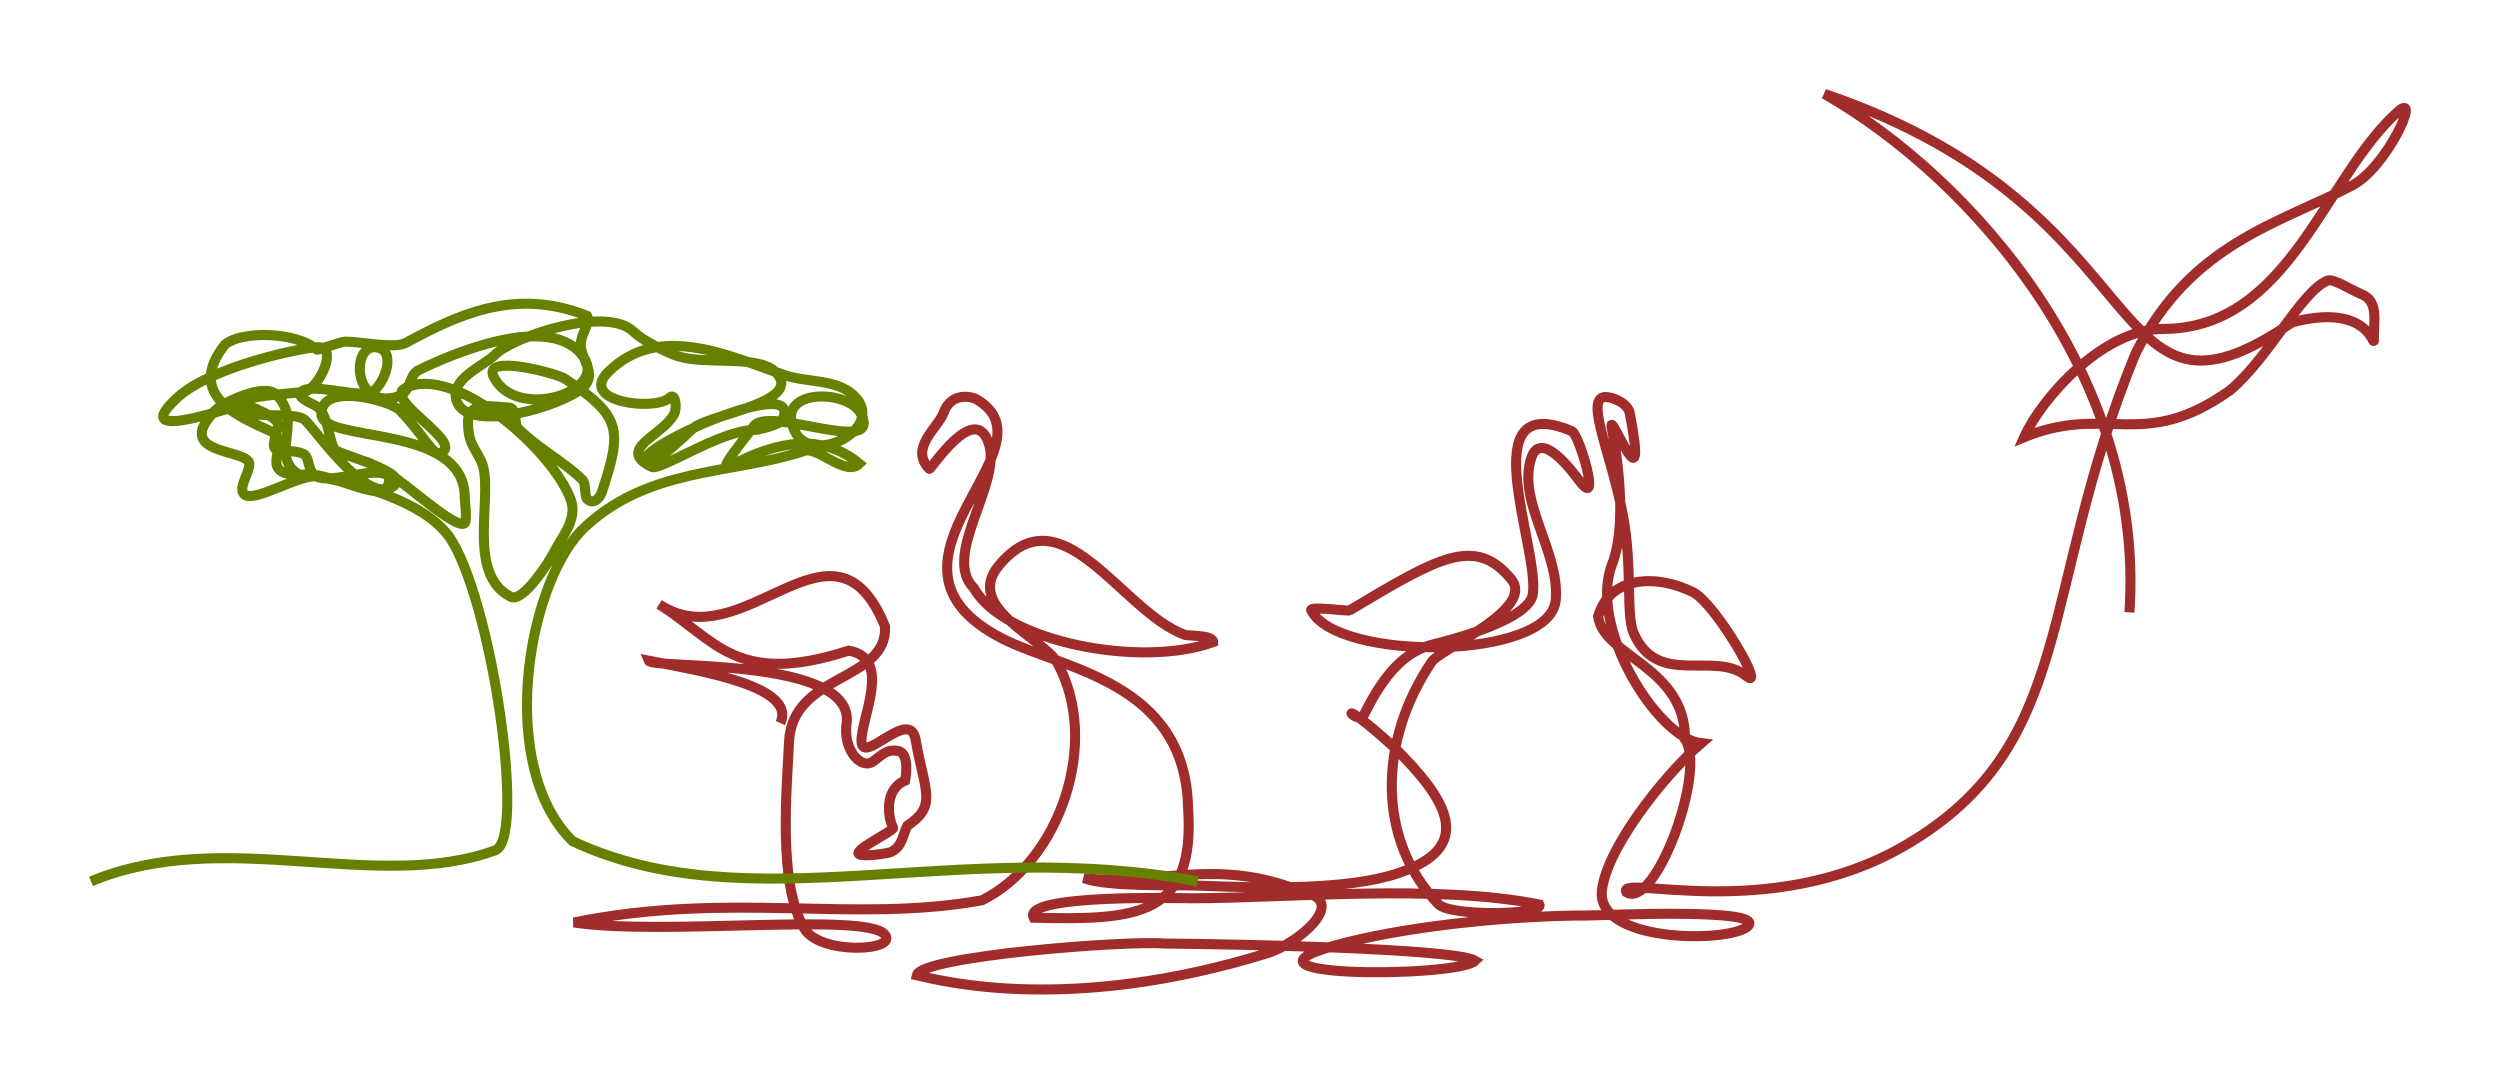 <svg xmlns="http://www.w3.org/2000/svg" width="530.149" height="229.795" viewBox="0 0 497.015 215.433">
  <path fill="none" stroke="#a02c2c" stroke-width="2" d="m 326.506,390.317 c 3.213,-47.008 -31.284,-86.269 -60.641,-103.075 68.301,23.15 54.517,71.701 92.97,45.433 15.095,-4.02 16.27,5.008 16.265,3.603 -0.016,-4.171 0.965,-7.787 -2.453,-9.209 -2.354,-0.98 -5.63,-3.196 -6.784,-2.7 -5.301,2.281 -11.474,15.158 -19.343,21.799 -17.401,12.376 -24.315,2.559 -40.946,9.328 3.464,-7.757 15.719,-21.52 27.558,-21.52 25.166,0 32.089,-30.148 46.786,-43.231 4.697,-4.182 -2.201,11.103 -9.136,14.711 -14.68,7.637 -32.083,11.524 -43.051,33.39 -19.468,47.244 -11.49,77.858 -45.9,97.857 -26.906,15.638 -57.39,5.472 -55.323,9.255 5.813,3.517 16.005,-24.359 11.646,-30.422 0.154,-14.385 -16.267,-16.455 -17.269,-24.418 2.382,-8.177 11.723,-8.368 18.875,-4.803 4.485,2.235 14.775,20.078 10.563,16.651 -6.313,-5.138 -17.673,2.429 -22.4,-8.576 -1.558,-3.626 -0.138,-13.223 -2.165,-23.685 -2.455,-12.676 -8.218,-24.392 -2.606,-23.1 2.842,0.654 3.855,2.254 3.992,2.964 3.916,20.302 -3.89,-0.441 -3.614,2.802 0,0 3.875,17.822 0.122,27.418 -4.813,12.307 8.999,34.558 17.715,35.549 -7.489,6.429 -19.43,21.646 -19.772,29.909 0,9.957 25.971,9.691 29.106,6.425 3.521,-3.668 -28.79,-2.094 -31.73,-2.094 -14.237,0 -33.969,1.842 -48.01,5.341 -28.823,7.182 21.99,7.15 25.5,3.651 -4.202,-2.456 -47.41,-3.284 -61.912,-3.413 -7.552,-0.637 -48.348,2.519 -49.124,6.308 5.141,1.166 30.474,7.776 69.805,-4.423 5.878,-1.823 16.248,-10.386 7.022,-12.082 -17.078,-7.188 -29.148,-1.159 -43.612,-2.802 4.968,1.803 17.225,1.271 23.346,1.508 12.6,0.488 28.997,0.88 39.008,-2.446 15.752,-5.233 9.892,-14.641 -0.67,-25.081 -12.876,-11.689 -7.71,-4.138 -6.024,-6.405 3.017,-6.014 6.978,-12.346 13.654,-14.01 5.102,-1.271 19.292,-5.123 19.962,-10.08 1.266,-9.361 -12.341,-40.814 7.748,-32.351 1.434,0.604 5.955,15.774 1.606,10.007 -1.481,-1.964 -7.748,-10.435 -9.663,-4.711 -2.904,8.684 5.746,18.824 4.844,28.328 -1.144,12.046 -43.497,12.161 -48.593,2.001 -0.458,-0.912 7.253,0.226 7.63,0 17.711,-10.577 24.907,-14.875 32.108,-6.215 4.731,5.69 -12.458,13.14 -15.642,16.222 -10.94,16 -11.025,35.731 1.205,48.435 2.477,2.469 21.113,2.148 20.06,0.049 -20.188,-4.106 -50.433,-1.278 -69.055,-1.249 -2.321,0 -33.875,-0.886 -31.491,3.866 20.563,0.492 32.204,-0.199 30.688,-21.879 -0.544,-25.227 -25.083,-27.514 -36.947,-33.624 -29.453,-15.169 11.794,-37.865 -5.221,-47.635 -0.892,-0.444 -4.928,-1.44 -6.45,2.786 -1.036,2.875 -6.89,7.037 -2.807,11.107 0.263,0.262 9.257,-13.893 11.882,-4.779 2.324,8.07 -9.457,22.104 -3.026,28.514 6.099,10.781 33.366,15.908 47.555,10.715 0,-1.512 -5.004,-1.137 -5.789,-1.508 -12.568,-4.731 -24.386,-28.973 -36.923,-13.566 -6.717,8.256 9.071,14.391 11.695,19.129 8.724,15.755 0.608,39.53 -14.932,47.275 -25.617,4.635 -49.995,-1.896 -81.123,4.403 17.545,2.689 57.715,-2.036 61.729,2.333 3.084,3.357 -12.812,4.218 -15.946,-1.132 -5.303,-9.052 -3.438,-27.847 -3.026,-37.09 0.612,-13.747 19.639,-11.937 19.09,-22.954 -10.291,-25.376 -28.046,6.897 -44.906,-4.403 11.334,7.106 15.273,16.466 37.677,9.207 8.849,1.509 2.301,13.62 2.552,18.134 0.26,4.682 9.61,-6.987 10.75,-0.425 1.807,10.398 4.398,13.053 -1.655,17.115 -0.934,1.862 -0.919,4.06 -3.213,5.204 -0.607,0.302 -5.779,1.044 -6.426,0.4 -0.919,-0.916 7.112,-4.652 6.827,-5.204 -1.075,-2.078 -1.797,-7.641 2.385,-9.393 0,0 1.066,-5.397 -1.381,-5.867 -2.039,-0.391 -2.695,0.328 -4.899,2.002 -2.505,1.903 -6.16,-2.393 -5.343,-7.557 1.577,-13.258 -38.665,-10.686 -39.357,-12.409 10.564,2.095 29.49,5.125 26.181,12.409" transform="translate(96.834 -268.578)"/>
  <path fill="none" stroke="#668000" stroke-width="2" d="m -88.791,195.227 c 26.5,-11.086 56.729,2.451 80.354,-6.178 6.287,-2.296 -0.864,-50.703 -9.264,-62.492 -5.317,-7.071 -17.857,-10.206 -25.938,-11.818 -3.498,-0.698 -12.833,5.406 -14.73,3.513 -1.342,-1.339 1.605,-5.102 0.961,-6.388 -1.328,-2.649 -15.367,-1.601 -6.404,-10.54 1.094,-1.092 9.393,-5.324 11.848,-2.875 5.71,5.696 -2.059,12.627 5.124,16.209 M 131.203,195.227 C 83.873,186.185 42.291,203.785 6.956,187.242 -7.897,172.777 -2.469,137.477 8.557,125.599 21.505,112.685 38.67,114.416 53.069,109.629 c 2.633,-0.875 8.208,5.228 10.888,2.555 -16.076,-13.303 -36.586,12.708 -20.815,-7.665 3.603,-3.594 25.373,6.218 21.135,-2.236 -2.517,-5.021 -17.482,-5.17 -13.129,3.513 3.498,6.977 18.204,-0.688 11.848,-7.027 C 59.503,95.286 53.721,96.112 49.226,94.617 38.812,91.155 24.258,83.748 14.001,93.979 c -5.999,5.984 9.491,7.781 12.169,5.11 1.177,-1.174 1.62,1.879 0.961,3.194 -2.189,4.367 -11.678,6.952 -4.483,10.54 1.73,0.863 13.728,-7.346 20.494,-7.346 0.838,0 5.051,-1.133 5.444,-1.916 4.924,-9.822 -29.885,5.645 -27.219,8.304 1.446,1.443 9.029,-6.43 9.927,-7.027 3.795,-2.523 21.805,-5.08 16.011,-10.859 -3.544,-3.535 -13.984,-1.349 -19.534,-3.194 -2.321,-0.772 -7.083,-3.232 -8.646,-4.791 -5.406,-5.392 -24.057,0.999 -27.539,4.472 -2.417,2.41 -9.168,4.825 -7.685,9.262 2.243,6.713 21.594,0.819 25.298,-2.875 2.615,-2.609 -0.64,-5.535 -0.64,-8.304 0,-2.109 1.966,-4.383 1.281,-5.749 -14.44,-5.783 -25.91,-0.092 -36.185,5.43 -2.187,1.091 -9.066,-0.319 -11.848,-0.319 -1.004,0 -5.554,1.807 -5.764,1.597 -3.898,-3.572 -15.101,-3.8 -18.253,-0.958 -8.135,10.324 3.655,14.604 9.287,17.247 4.358,2.173 -3.517,8.624 5.764,8.624 6.564,-1.159 18.075,7.537 17.612,0.319 -2.359,-2.352 -11.284,1.559 -14.41,0 -1.88,-0.938 -1.318,-3.851 -2.562,-4.472 -1.462,-0.729 -3.755,-0.537 -5.444,-0.958 -1.382,-0.345 0.69,-4.372 0.32,-5.11 -0.832,-1.659 -4.574,-2.92 -6.404,-3.833 -0.745,-0.371 -24.575,8.656 -13.449,-1.437 6.755,-6.128 24.884,-9.901 27.86,-9.901 4.131,0 0.041,8.134 -2.562,8.783 -2.311,0.576 -14.382,0.694 -13.129,3.194 1.34,2.674 11.13,0.562 13.129,2.555 2.422,2.416 11.767,16.01 16.972,13.415 5.648,-2.817 -10.686,-6.624 -11.208,-7.665 -1.24,-2.474 -1.141,-6.248 -3.202,-8.304 -0.606,-0.605 -4.114,-1.694 -3.522,-2.875 1.155,-2.303 11.173,0.863 13.77,0 2.561,-0.852 5.375,-7.795 1.921,-8.943 -5.723,-1.903 -5.698,12.754 3.843,9.582 2.281,-0.758 2.097,-4.24 3.843,-5.11 6.368,-3.176 26.678,-11.988 32.983,-2.555 4.587,6.863 -13.526,12.623 -17.933,3.833 -2.382,-4.751 12.655,-0.635 14.09,0.319 11.167,7.425 11.618,9.952 7.365,22.677 -0.317,0.948 -1.612,2.544 -2.882,1.278 -0.595,-0.594 -0.159,-3.033 -0.961,-3.833 -3.491,-3.482 -8.835,-6.257 -12.809,-10.221 -0.809,-0.807 -0.037,-4.152 -1.921,-4.152 -2.547,0 -8.006,-1.542 -8.006,2.875 0,3.975 1.111,4.771 2.562,7.665 2.929,5.842 -3.364,22.453 5.974,27.11 2.324,1.159 7.478,-6.675 8.756,-9.224 1.207,-2.407 4.471,-6.106 3.202,-9.901 C 3.476,110.074 -16.33,92.177 -26.347,97.173 c -4.256,2.122 10.204,9.945 7.685,12.456 -1.898,1.893 -2.851,-1.805 -8.646,-7.985 -1.911,-2.038 -15.691,-5.729 -15.691,0.639 0,5.976 28.5,1.714 28.5,16.609 0,0.819 0.522,4.59 0,5.11 -1.536,1.532 -12.277,-8.358 -14.73,-9.582 -2.414,-1.204 -3.372,-2.278 -5.444,-2.795" transform="translate(106.893 -20)"/>
</svg>
